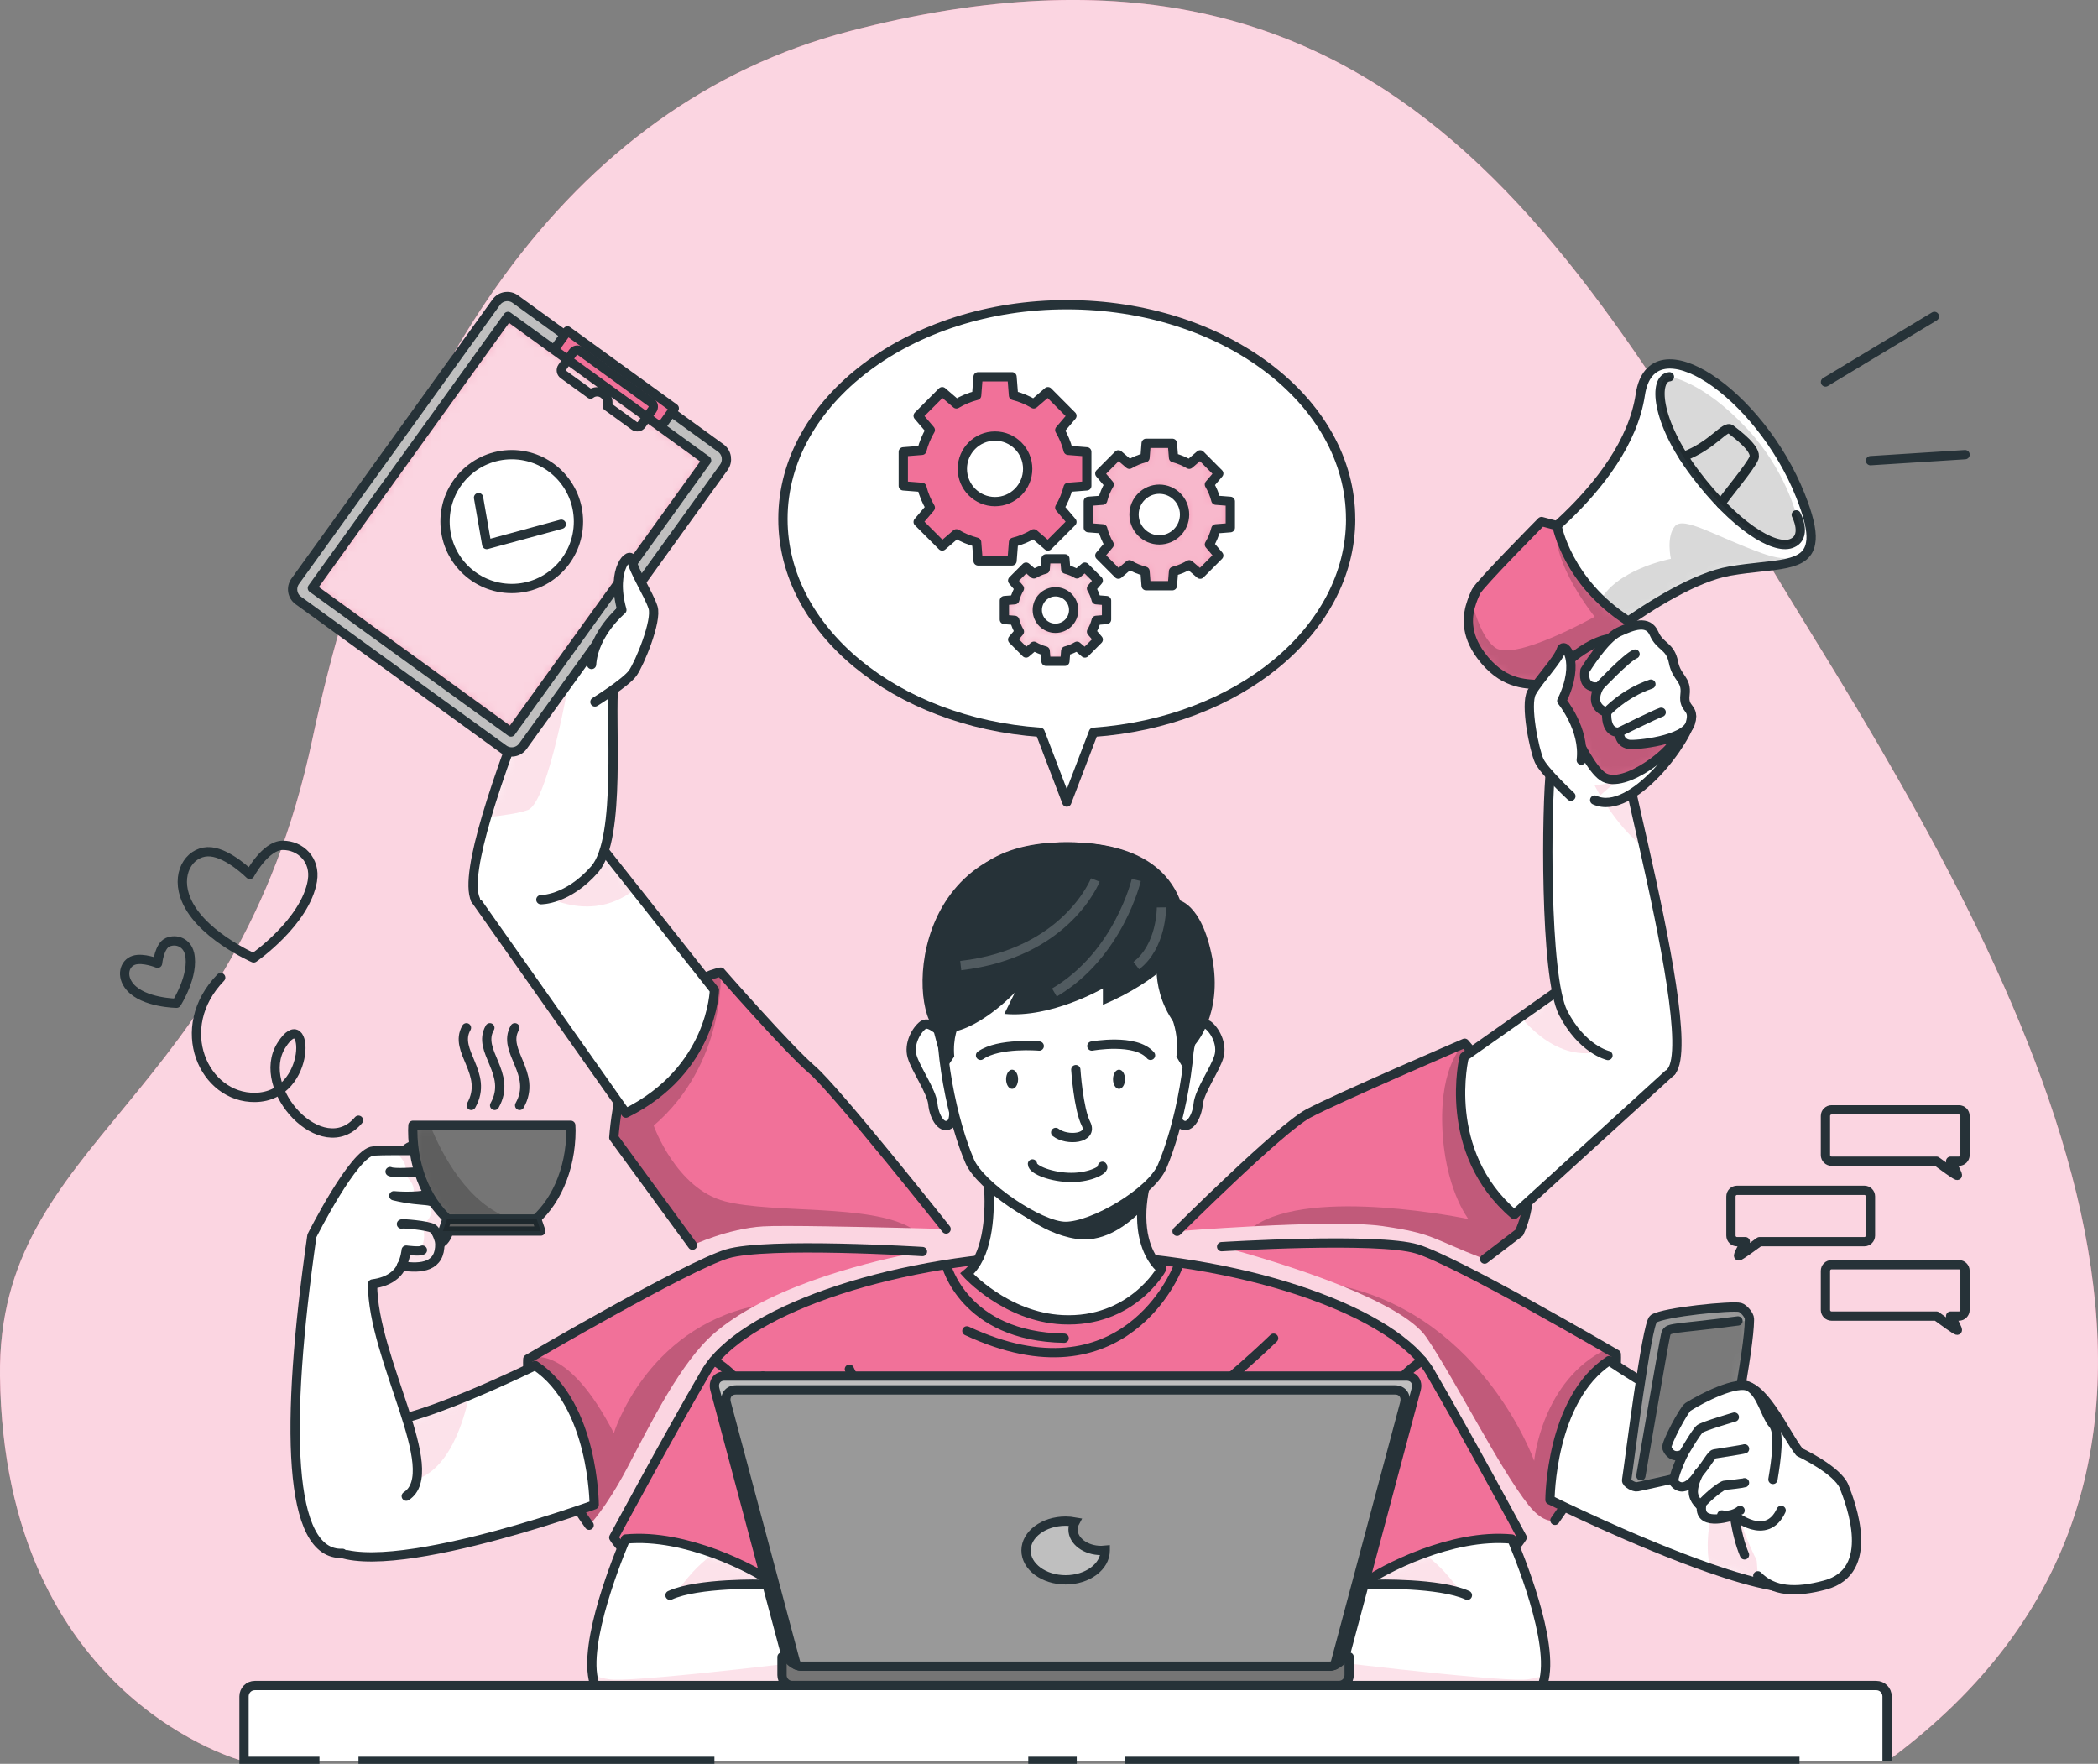 <svg width="226" height="190" viewBox="0 0 226 190" fill="none" xmlns="http://www.w3.org/2000/svg">
<rect x="0" y="0" width="226" height="190" fill="#808080" stroke="none"/>
<g clip-path="url(#clip0_136_2547)">
<path d="M91.494 3.362C151.19 -12.173 170.858 28.92 195.484 68.838C220.111 108.756 245.767 158.503 203.28 189.736H26.287C26.287 189.736 0.441 183.154 -0 148.232C-0.321 122.542 25.273 119.059 33.646 79.652C42.03 40.25 61.115 11.267 91.494 3.362Z" fill="#F17199"/>
<path opacity="0.7" d="M91.494 3.362C151.19 -12.173 170.858 28.92 195.484 68.838C220.111 108.756 245.767 158.503 203.28 189.736H26.287C26.287 189.736 0.441 183.154 -0 148.232C-0.321 122.542 25.273 119.059 33.646 79.652C42.03 40.25 61.115 11.267 91.494 3.362Z" fill="white"/>
<path d="M200.838 128.223H187.116C186.754 128.223 186.46 128.518 186.46 128.882V133.098C186.46 133.461 186.754 133.756 187.116 133.756H188.009C187.684 134.341 187.174 135.285 187.3 135.285C187.442 135.285 188.876 134.246 189.538 133.756H200.832C201.195 133.756 201.489 133.461 201.489 133.098V128.882C201.489 128.518 201.195 128.223 200.832 128.223H200.838Z" stroke="#263238" stroke-linecap="round" stroke-linejoin="round"/>
<path d="M197.302 136.238H211.018C211.381 136.238 211.675 136.533 211.675 136.897V141.113C211.675 141.476 211.381 141.771 211.018 141.771H210.125C210.451 142.356 210.96 143.3 210.834 143.3C210.692 143.3 209.258 142.262 208.596 141.771H197.302C196.94 141.771 196.64 141.476 196.64 141.113V136.897C196.64 136.533 196.934 136.238 197.302 136.238Z" stroke="#263238" stroke-linecap="round" stroke-linejoin="round"/>
<path d="M197.302 119.554H211.018C211.381 119.554 211.675 119.849 211.675 120.213V124.429C211.675 124.792 211.381 125.087 211.018 125.087H210.125C210.451 125.672 210.96 126.616 210.834 126.616C210.692 126.616 209.258 125.577 208.596 125.087H197.302C196.94 125.087 196.64 124.792 196.64 124.429V120.213C196.64 119.849 196.934 119.554 197.302 119.554Z" stroke="#263238" stroke-linecap="round" stroke-linejoin="round"/>
<path d="M33.651 94.866C34.025 92.647 32.375 91.045 30.447 91.061C28.572 91.077 26.912 94.196 26.912 94.196C26.912 94.196 24.679 91.962 22.725 91.762C20.692 91.556 18.974 93.701 19.894 96.499C21.223 100.541 27.327 103.187 27.327 103.187C27.327 103.187 32.906 99.329 33.657 94.86L33.651 94.866Z" stroke="#263238" stroke-linecap="round" stroke-linejoin="round"/>
<path d="M20.408 102.702C20.135 101.542 19.006 101.1 18.066 101.5C17.151 101.895 16.978 103.761 16.978 103.761C16.978 103.761 15.428 103.128 14.436 103.434C13.401 103.756 12.996 105.152 14.021 106.332C15.497 108.035 19.021 108.071 19.021 108.071C19.021 108.071 20.96 105.036 20.414 102.702H20.408Z" stroke="#263238" stroke-linecap="round" stroke-linejoin="round"/>
<path d="M23.776 105.31C18.502 110.743 21.963 118.311 27.495 118.216C33.762 118.11 33.258 107.903 30.311 112.604C27.363 117.304 34.744 125.261 38.616 120.672" stroke="#263238" stroke-linecap="round" stroke-linejoin="round"/>
<path d="M145.491 55.907C145.491 43.159 131.801 32.825 114.912 32.825C98.023 32.825 84.339 43.159 84.339 55.907C84.339 67.922 96.505 77.792 112.044 78.883L114.917 86.403L117.791 78.883C133.33 77.792 145.496 67.922 145.496 55.907H145.491Z" fill="white" stroke="#263238" stroke-linecap="round" stroke-linejoin="round"/>
<path d="M117.071 52.339V48.671L115.064 48.513C114.87 47.733 114.56 47.001 114.161 46.326L115.469 44.793L112.884 42.195L111.356 43.507C110.683 43.106 109.953 42.795 109.176 42.6L109.018 40.587H105.362L105.204 42.6C104.427 42.795 103.697 43.101 103.024 43.507L101.496 42.195L98.906 44.793L100.214 46.326C99.815 47.001 99.505 47.733 99.31 48.513L97.304 48.671V52.339L99.31 52.497C99.505 53.277 99.815 54.009 100.214 54.684L98.906 56.223L101.496 58.815L103.024 57.503C103.697 57.904 104.427 58.215 105.204 58.41L105.362 60.423H109.018L109.176 58.41C109.953 58.215 110.683 57.909 111.356 57.503L112.884 58.815L115.469 56.223L114.161 54.684C114.56 54.009 114.87 53.277 115.064 52.497L117.071 52.339ZM107.185 54.036C105.241 54.036 103.665 52.455 103.665 50.505C103.665 48.555 105.241 46.974 107.185 46.974C109.128 46.974 110.704 48.555 110.704 50.505C110.704 52.455 109.128 54.036 107.185 54.036Z" fill="#F17199" stroke="#263238" stroke-linecap="round" stroke-linejoin="round"/>
<path d="M132.531 56.844V54.004L130.976 53.883C130.824 53.277 130.587 52.713 130.278 52.191L131.286 51.006L129.285 48.998L128.103 50.01C127.583 49.699 127.021 49.462 126.416 49.309L126.29 47.754H123.464L123.343 49.309C122.739 49.462 122.177 49.699 121.657 50.01L120.475 48.998L118.474 51.006L119.482 52.191C119.172 52.713 118.936 53.277 118.784 53.883L117.234 54.004V56.844L118.784 56.966C118.936 57.566 119.172 58.136 119.482 58.657L118.474 59.843L120.475 61.851L121.657 60.839C122.177 61.15 122.739 61.387 123.343 61.54L123.464 63.094H126.29L126.416 61.54C127.015 61.387 127.583 61.15 128.103 60.839L129.285 61.851L131.286 59.843L130.278 58.657C130.587 58.136 130.824 57.572 130.976 56.966L132.531 56.844ZM124.883 58.157C123.38 58.157 122.161 56.934 122.161 55.427C122.161 53.92 123.38 52.697 124.883 52.697C126.385 52.697 127.604 53.92 127.604 55.427C127.604 56.934 126.385 58.157 124.883 58.157Z" fill="#F17199"/>
<mask id="mask0_136_2547" style="mask-type:luminance" maskUnits="userSpaceOnUse" x="117" y="47" width="16" height="17">
<path d="M132.531 56.844V54.004L130.976 53.883C130.824 53.277 130.587 52.713 130.278 52.191L131.286 51.006L129.285 48.998L128.103 50.01C127.583 49.699 127.021 49.462 126.416 49.309L126.29 47.754H123.464L123.343 49.309C122.739 49.462 122.177 49.699 121.657 50.01L120.475 48.998L118.474 51.006L119.482 52.191C119.172 52.713 118.936 53.277 118.784 53.883L117.234 54.004V56.844L118.784 56.966C118.936 57.566 119.172 58.136 119.482 58.657L118.474 59.843L120.475 61.851L121.657 60.839C122.177 61.15 122.739 61.387 123.343 61.54L123.464 63.094H126.29L126.416 61.54C127.015 61.387 127.583 61.15 128.103 60.839L129.285 61.851L131.286 59.843L130.278 58.657C130.587 58.136 130.824 57.572 130.976 56.966L132.531 56.844ZM124.883 58.157C123.38 58.157 122.161 56.934 122.161 55.427C122.161 53.92 123.38 52.697 124.883 52.697C126.385 52.697 127.604 53.92 127.604 55.427C127.604 56.934 126.385 58.157 124.883 58.157Z" fill="white"/>
</mask>
<g mask="url(#mask0_136_2547)">
<path opacity="0.5" d="M132.531 56.844V54.004L130.976 53.883C130.824 53.277 130.587 52.713 130.278 52.191L131.286 51.006L129.285 48.998L128.103 50.01C127.583 49.699 127.021 49.462 126.416 49.309L126.29 47.754H123.464L123.343 49.309C122.739 49.462 122.177 49.699 121.657 50.01L120.475 48.998L118.474 51.006L119.482 52.191C119.172 52.713 118.936 53.277 118.784 53.883L117.234 54.004V56.844L118.784 56.966C118.936 57.566 119.172 58.136 119.482 58.657L118.474 59.843L120.475 61.851L121.657 60.839C122.177 61.15 122.739 61.387 123.343 61.54L123.464 63.094H126.29L126.416 61.54C127.015 61.387 127.583 61.15 128.103 60.839L129.285 61.851L131.286 59.843L130.278 58.657C130.587 58.136 130.824 57.572 130.976 56.966L132.531 56.844ZM124.883 58.157C123.38 58.157 122.161 56.934 122.161 55.427C122.161 53.92 123.38 52.697 124.883 52.697C126.385 52.697 127.604 53.92 127.604 55.427C127.604 56.934 126.385 58.157 124.883 58.157Z" fill="white"/>
</g>
<path d="M132.531 56.844V54.004L130.976 53.883C130.824 53.277 130.587 52.713 130.278 52.191L131.286 51.006L129.285 48.998L128.103 50.01C127.583 49.699 127.021 49.462 126.416 49.309L126.29 47.754H123.464L123.343 49.309C122.739 49.462 122.177 49.699 121.657 50.01L120.475 48.998L118.474 51.006L119.482 52.191C119.172 52.713 118.936 53.277 118.784 53.883L117.234 54.004V56.844L118.784 56.966C118.936 57.566 119.172 58.136 119.482 58.657L118.474 59.843L120.475 61.851L121.657 60.839C122.177 61.15 122.739 61.387 123.343 61.54L123.464 63.094H126.29L126.416 61.54C127.015 61.387 127.583 61.15 128.103 60.839L129.285 61.851L131.286 59.843L130.278 58.657C130.587 58.136 130.824 57.572 130.976 56.966L132.531 56.844ZM124.883 58.157C123.38 58.157 122.161 56.934 122.161 55.427C122.161 53.92 123.38 52.697 124.883 52.697C126.385 52.697 127.604 53.92 127.604 55.427C127.604 56.934 126.385 58.157 124.883 58.157Z" stroke="#263238" stroke-linecap="round" stroke-linejoin="round"/>
<path d="M119.199 66.736V64.696L118.085 64.607C117.975 64.175 117.807 63.764 117.581 63.389L118.306 62.536L116.866 61.092L116.015 61.819C115.642 61.598 115.238 61.424 114.802 61.313L114.712 60.196H112.68L112.59 61.313C112.159 61.424 111.75 61.593 111.377 61.819L110.526 61.092L109.086 62.536L109.811 63.389C109.591 63.764 109.417 64.169 109.307 64.607L108.193 64.696V66.736L109.307 66.825C109.417 67.257 109.585 67.668 109.811 68.043L109.086 68.896L110.526 70.34L111.377 69.613C111.75 69.834 112.159 70.008 112.59 70.119L112.68 71.236H114.712L114.802 70.119C115.233 70.008 115.642 69.84 116.015 69.613L116.866 70.34L118.306 68.896L117.581 68.043C117.807 67.668 117.975 67.263 118.085 66.825L119.199 66.736ZM113.699 67.679C112.616 67.679 111.739 66.799 111.739 65.713C111.739 64.628 112.616 63.748 113.699 63.748C114.781 63.748 115.658 64.628 115.658 65.713C115.658 66.799 114.781 67.679 113.699 67.679Z" fill="#F17199"/>
<mask id="mask1_136_2547" style="mask-type:luminance" maskUnits="userSpaceOnUse" x="108" y="60" width="12" height="12">
<path d="M119.199 66.736V64.696L118.085 64.607C117.975 64.175 117.807 63.764 117.581 63.389L118.306 62.536L116.866 61.092L116.015 61.819C115.642 61.598 115.238 61.424 114.802 61.313L114.712 60.196H112.68L112.59 61.313C112.159 61.424 111.75 61.593 111.377 61.819L110.526 61.092L109.086 62.536L109.811 63.389C109.591 63.764 109.417 64.169 109.307 64.607L108.193 64.696V66.736L109.307 66.825C109.417 67.257 109.585 67.668 109.811 68.043L109.086 68.896L110.526 70.34L111.377 69.613C111.75 69.834 112.159 70.008 112.59 70.119L112.68 71.236H114.712L114.802 70.119C115.233 70.008 115.642 69.84 116.015 69.613L116.866 70.34L118.306 68.896L117.581 68.043C117.807 67.668 117.975 67.263 118.085 66.825L119.199 66.736ZM113.699 67.679C112.616 67.679 111.739 66.799 111.739 65.713C111.739 64.628 112.616 63.748 113.699 63.748C114.781 63.748 115.658 64.628 115.658 65.713C115.658 66.799 114.781 67.679 113.699 67.679Z" fill="white"/>
</mask>
<g mask="url(#mask1_136_2547)">
<path opacity="0.7" d="M119.199 66.736V64.696L118.085 64.607C117.975 64.175 117.807 63.764 117.581 63.389L118.306 62.536L116.866 61.092L116.015 61.819C115.642 61.598 115.238 61.424 114.802 61.313L114.712 60.196H112.68L112.59 61.313C112.159 61.424 111.75 61.593 111.377 61.819L110.526 61.092L109.086 62.536L109.811 63.389C109.591 63.764 109.417 64.169 109.307 64.607L108.193 64.696V66.736L109.307 66.825C109.417 67.257 109.585 67.668 109.811 68.043L109.086 68.896L110.526 70.34L111.377 69.613C111.75 69.834 112.159 70.008 112.59 70.119L112.68 71.236H114.712L114.802 70.119C115.233 70.008 115.642 69.84 116.015 69.613L116.866 70.34L118.306 68.896L117.581 68.043C117.807 67.668 117.975 67.263 118.085 66.825L119.199 66.736ZM113.699 67.679C112.616 67.679 111.739 66.799 111.739 65.713C111.739 64.628 112.616 63.748 113.699 63.748C114.781 63.748 115.658 64.628 115.658 65.713C115.658 66.799 114.781 67.679 113.699 67.679Z" fill="white"/>
</g>
<path d="M119.199 66.736V64.696L118.085 64.607C117.975 64.175 117.807 63.764 117.581 63.389L118.306 62.536L116.866 61.092L116.015 61.819C115.642 61.598 115.238 61.424 114.802 61.313L114.712 60.196H112.68L112.59 61.313C112.159 61.424 111.75 61.593 111.377 61.819L110.526 61.092L109.086 62.536L109.811 63.389C109.591 63.764 109.417 64.169 109.307 64.607L108.193 64.696V66.736L109.307 66.825C109.417 67.257 109.585 67.668 109.811 68.043L109.086 68.896L110.526 70.34L111.377 69.613C111.75 69.834 112.159 70.008 112.59 70.119L112.68 71.236H114.712L114.802 70.119C115.233 70.008 115.642 69.84 116.015 69.613L116.866 70.34L118.306 68.896L117.581 68.043C117.807 67.668 117.975 67.263 118.085 66.825L119.199 66.736ZM113.699 67.679C112.616 67.679 111.739 66.799 111.739 65.713C111.739 64.628 112.616 63.748 113.699 63.748C114.781 63.748 115.658 64.628 115.658 65.713C115.658 66.799 114.781 67.679 113.699 67.679Z" stroke="#263238" stroke-linecap="round" stroke-linejoin="round"/>
<path d="M163.656 132.781L159.926 135.632C154.116 133.387 154.489 132.881 148.931 132.075C146.053 131.659 140.09 131.833 135.079 132.096C130.551 132.328 126.795 132.634 126.795 132.634C126.795 132.634 137.874 121.588 140.92 119.949C143.92 118.342 157.347 112.561 157.767 112.382C157.772 112.382 157.778 112.382 157.778 112.382C157.778 112.382 167.858 123.649 163.656 132.786V132.781Z" fill="#F17199"/>
<path opacity="0.2" d="M163.656 132.781L159.926 135.632C154.116 133.387 154.489 132.881 148.931 132.075C146.053 131.659 140.09 131.833 135.079 132.096C141.314 127.77 158.177 131.316 158.177 131.316C158.177 131.316 155.566 127.98 155.361 121.219C155.162 114.711 157.583 112.54 157.767 112.382C157.772 112.382 157.778 112.382 157.778 112.382C157.778 112.382 167.858 123.649 163.656 132.786V132.781Z" fill="black"/>
<path d="M126.795 132.639C126.795 132.639 137.874 121.594 140.92 119.955C143.967 118.321 157.778 112.377 157.778 112.377C157.778 112.377 167.853 123.644 163.656 132.781L159.926 135.632" stroke="#263238" stroke-linecap="round" stroke-linejoin="round"/>
<path d="M180.04 115.418L163.115 130.831C155.172 124.049 157.73 113.837 157.73 113.837L163.813 109.552L171.157 104.377C171.157 104.377 175.139 106.211 177.887 108.888C179.804 110.764 181.117 113.051 180.04 115.418Z" fill="white"/>
<mask id="mask2_136_2547" style="mask-type:luminance" maskUnits="userSpaceOnUse" x="157" y="104" width="24" height="27">
<path d="M180.04 115.418L163.115 130.831C155.172 124.049 157.73 113.837 157.73 113.837L163.813 109.552L171.157 104.377C171.157 104.377 175.139 106.211 177.887 108.888C179.804 110.764 181.117 113.051 180.04 115.418Z" fill="white"/>
</mask>
<g mask="url(#mask2_136_2547)">
<path opacity="0.2" d="M177.887 108.888C177.645 109.668 177.093 110.459 176.137 111.249C170.664 115.797 166.188 112.356 163.813 109.552L171.157 104.377C171.157 104.377 175.139 106.211 177.887 108.888Z" fill="#F17199"/>
</g>
<path d="M180.04 115.418L163.115 130.831C155.172 124.049 157.73 113.837 157.73 113.837L163.813 109.552L171.157 104.377C171.157 104.377 175.139 106.211 177.887 108.888C179.804 110.764 181.117 113.051 180.04 115.418Z" stroke="#263238" stroke-linecap="round" stroke-linejoin="round"/>
<path d="M173.211 113.699C173.211 113.699 170.427 113.067 168.389 109.115C166.351 105.157 166.587 86.55 167.044 82.861C167.501 79.172 174.546 77.143 174.877 80.853C174.929 81.417 175.144 82.524 175.465 84.015C175.885 85.928 176.474 88.473 177.104 91.287C179.226 100.715 181.837 113.199 180.04 115.417" fill="white"/>
<mask id="mask3_136_2547" style="mask-type:luminance" maskUnits="userSpaceOnUse" x="166" y="78" width="15" height="38">
<path d="M173.211 113.699C173.211 113.699 170.427 113.067 168.389 109.115C166.351 105.157 166.587 86.55 167.044 82.861C167.501 79.172 174.546 77.143 174.877 80.853C174.929 81.417 175.144 82.524 175.465 84.015C175.885 85.928 176.474 88.473 177.104 91.287C179.226 100.715 181.837 113.199 180.04 115.417" fill="white"/>
</mask>
<g mask="url(#mask3_136_2547)">
<path opacity="0.2" d="M177.104 91.287C173.989 88.974 171.782 84.621 171.782 84.621L175.465 84.015C175.885 85.928 176.474 88.473 177.104 91.287Z" fill="#F17199"/>
</g>
<path d="M173.211 113.699C173.211 113.699 170.427 113.067 168.389 109.115C166.351 105.157 166.587 86.55 167.044 82.861C167.501 79.172 174.546 77.143 174.877 80.853C174.929 81.417 175.144 82.524 175.465 84.015C175.885 85.928 176.474 88.473 177.104 91.287C179.226 100.715 181.837 113.199 180.04 115.417" stroke="#263238" stroke-linecap="round" stroke-linejoin="round"/>
<path d="M195.091 58.157C195.091 58.157 195.091 58.199 195.075 58.257C194.802 61.245 191.156 60.681 186.349 61.514C182.688 62.146 177.902 65.118 174.388 67.626C171.62 69.597 169.644 71.278 169.644 71.278C169.644 71.278 165.61 68.585 161.964 61.097C161.964 61.097 175.16 52.787 176.699 42.506C177.913 34.443 189.559 42.342 193.94 53.367C194.812 55.553 195.164 57.082 195.091 58.157Z" fill="white"/>
<mask id="mask4_136_2547" style="mask-type:luminance" maskUnits="userSpaceOnUse" x="161" y="39" width="35" height="33">
<path d="M195.091 58.157C195.091 58.157 195.091 58.199 195.075 58.257C194.802 61.245 191.156 60.681 186.349 61.514C182.688 62.146 177.902 65.118 174.388 67.626C171.62 69.597 169.644 71.278 169.644 71.278C169.644 71.278 165.61 68.585 161.964 61.097C161.964 61.097 175.16 52.787 176.699 42.506C177.913 34.443 189.559 42.342 193.94 53.367C194.812 55.553 195.164 57.082 195.091 58.157Z" fill="white"/>
</mask>
<g mask="url(#mask4_136_2547)">
<path opacity="0.15" d="M195.075 58.257C194.802 61.245 191.156 60.681 186.349 61.514C182.688 62.146 177.902 65.118 174.388 67.626C172.786 66.678 171.903 65.761 172.26 64.965C173.884 61.355 179.988 60.196 179.988 60.196C179.988 60.196 179.468 57.83 180.419 56.687C181.369 55.538 184.868 57.83 189.858 59.611C194.339 61.213 194.991 58.779 195.075 58.257Z" fill="black"/>
</g>
<path d="M195.091 58.157C195.091 58.157 195.091 58.199 195.075 58.257C194.802 61.245 191.156 60.681 186.349 61.514C182.688 62.146 177.902 65.118 174.388 67.626C171.62 69.597 169.644 71.278 169.644 71.278C169.644 71.278 165.61 68.585 161.964 61.097C161.964 61.097 175.16 52.787 176.699 42.506C177.913 34.443 189.559 42.342 193.94 53.367C194.812 55.553 195.164 57.082 195.091 58.157Z" stroke="#263238" stroke-linecap="round" stroke-linejoin="round"/>
<path d="M181.343 49.182C184.574 47.955 185.819 45.757 186.439 46.252C187.064 46.748 189.302 48.387 188.939 49.34C188.577 50.294 185.672 53.678 185.383 54.278" stroke="#263238" stroke-linecap="round" stroke-linejoin="round"/>
<path d="M179.835 40.587C178.097 40.751 178.328 45.341 182.588 50.985C186.848 56.629 191.056 59.205 192.921 58.562C194.786 57.914 193.494 55.459 193.494 55.459" stroke="#263238" stroke-linecap="round" stroke-linejoin="round"/>
<path d="M175.701 67.663C175.701 67.663 167.596 73.802 165.878 73.744C164.155 73.692 161.801 73.644 159.537 70.614C157.788 68.269 158.046 66.246 158.55 64.817C158.692 64.396 158.86 64.032 159.002 63.721C159.354 62.952 166.057 56.18 166.057 56.18L167.722 56.623C167.722 56.623 168.804 62.699 175.402 66.915L175.701 67.663Z" fill="#F17199"/>
<mask id="mask5_136_2547" style="mask-type:luminance" maskUnits="userSpaceOnUse" x="158" y="56" width="18" height="18">
<path d="M175.701 67.663C175.701 67.663 167.596 73.802 165.878 73.744C164.155 73.692 161.801 73.644 159.537 70.614C157.788 68.269 158.046 66.246 158.55 64.817C158.692 64.396 158.86 64.032 159.002 63.721C159.354 62.952 166.057 56.18 166.057 56.18L167.722 56.623C167.722 56.623 168.804 62.699 175.402 66.915L175.701 67.663Z" fill="white"/>
</mask>
<g mask="url(#mask5_136_2547)">
<path opacity="0.2" d="M175.701 67.663C175.701 67.663 167.596 73.802 165.878 73.744C164.155 73.692 161.801 73.644 159.537 70.614C157.788 68.269 158.046 66.246 158.55 64.817C158.97 66.467 159.779 68.833 161.077 69.771C163.152 71.278 171.782 66.435 171.782 66.435C171.782 66.435 166.992 60.517 167.722 56.623C167.722 56.623 168.804 62.699 175.402 66.915L175.701 67.663Z" fill="black"/>
</g>
<path d="M175.701 67.663C175.701 67.663 167.596 73.802 165.878 73.744C164.155 73.692 161.801 73.644 159.537 70.614C157.788 68.269 158.046 66.246 158.55 64.817C158.692 64.396 158.86 64.032 159.002 63.721C159.354 62.952 166.057 56.18 166.057 56.18L167.722 56.623C167.722 56.623 168.804 62.699 175.402 66.915L175.701 67.663Z" stroke="#263238" stroke-linecap="round" stroke-linejoin="round"/>
<path opacity="0.15" d="M179.835 40.587C178.097 40.751 178.328 45.341 182.588 50.985C186.848 56.629 191.056 59.205 192.921 58.562C194.786 57.914 193.494 55.459 193.494 55.459C193.494 55.459 192.343 50.621 188.193 46.179C183.334 40.972 179.835 40.587 179.835 40.587Z" fill="black"/>
<path d="M182.215 77.17C182.026 79.51 175.801 88.031 171.782 86.186L182.215 77.17Z" fill="white"/>
<path d="M182.215 77.17C182.026 79.51 175.801 88.031 171.782 86.186" stroke="#263238" stroke-linecap="round" stroke-linejoin="round"/>
<path d="M167.118 73.054C167.118 73.054 170.317 81.997 172.633 83.636C174.945 85.28 180.923 80.29 180.382 79.441C179.846 78.598 174.068 73.212 173.154 68.838C173.154 68.838 170.432 69.218 167.118 73.054Z" fill="#F17199"/>
<mask id="mask6_136_2547" style="mask-type:luminance" maskUnits="userSpaceOnUse" x="167" y="68" width="14" height="16">
<path d="M167.118 73.054C167.118 73.054 170.317 81.997 172.633 83.636C174.945 85.28 180.923 80.29 180.382 79.441C179.846 78.598 174.068 73.212 173.154 68.838C173.154 68.838 170.432 69.218 167.118 73.054Z" fill="white"/>
</mask>
<g mask="url(#mask6_136_2547)">
<path opacity="0.2" d="M167.118 73.054C167.118 73.054 170.317 81.997 172.633 83.636C174.945 85.28 180.923 80.29 180.382 79.441C179.846 78.598 174.068 73.212 173.154 68.838C173.154 68.838 170.432 69.218 167.118 73.054Z" fill="black"/>
</g>
<path d="M167.118 73.054C167.118 73.054 170.317 81.997 172.633 83.636C174.945 85.28 180.923 80.29 180.382 79.441C179.846 78.598 174.068 73.212 173.154 68.838C173.154 68.838 170.432 69.218 167.118 73.054Z" stroke="#263238" stroke-linecap="round" stroke-linejoin="round"/>
<path d="M182.084 77.918C182.63 76.074 181.296 76.575 181.511 74.841C181.727 73.107 180.613 73.112 180.266 71.326C179.914 69.539 178.816 69.713 178.175 68.238C177.535 66.762 175.927 67.352 174.372 68.074C172.817 68.791 170.732 72.222 170.732 72.222C170.422 74.424 172.26 73.966 172.26 73.966C171.042 76.232 173.075 76.727 173.075 76.727C172.964 79.162 174.435 78.862 174.435 78.862C174.435 78.862 174.362 79.995 175.46 80.184C176.164 80.305 181.543 79.773 182.084 77.929V77.918Z" fill="white" stroke="#263238" stroke-linecap="round" stroke-linejoin="round"/>
<path d="M172.255 73.961C172.255 73.961 175.223 70.815 176.132 70.456" stroke="#263238" stroke-linecap="round" stroke-linejoin="round"/>
<path d="M173.069 76.722C173.069 76.722 174.861 74.709 177.839 73.697" stroke="#263238" stroke-linecap="round" stroke-linejoin="round"/>
<path d="M174.43 78.856C174.43 78.856 178.37 76.906 178.948 76.727" stroke="#263238" stroke-linecap="round" stroke-linejoin="round"/>
<path d="M169.219 85.77C169.219 85.77 166.33 83.088 165.804 81.95C165.279 80.811 164.265 75.91 164.99 74.593C165.715 73.275 167.837 71.083 168.168 70.029C168.499 68.975 170.333 71.284 168.237 75.499C168.237 75.499 170.748 78.55 170.338 81.886" fill="white"/>
<path d="M169.219 85.77C169.219 85.77 166.33 83.088 165.804 81.95C165.279 80.811 164.265 75.91 164.99 74.593C165.715 73.275 167.837 71.083 168.168 70.029C168.499 68.975 170.333 71.284 168.237 75.499C168.237 75.499 170.748 78.55 170.338 81.886" stroke="#263238" stroke-linecap="round" stroke-linejoin="round"/>
<path opacity="0.15" d="M195.091 58.157C195.091 58.157 195.091 58.199 195.075 58.257C195.075 58.22 195.085 58.194 195.091 58.157Z" fill="black"/>
<path d="M167.501 163.773C167.501 163.773 166.346 164.242 164.68 162.155C161.513 158.182 156.774 148.638 153.659 144.064C152.325 142.104 148.637 140.175 144.65 138.557C138.483 136.059 131.601 134.294 131.601 134.294C131.601 134.294 148.38 133.256 152.64 134.542C156.328 135.648 169.387 143.142 173.112 145.297C173.747 145.666 174.11 145.877 174.11 145.877C174.11 145.877 174.672 153.813 167.501 163.773Z" fill="#F17199"/>
<path opacity="0.2" d="M167.501 163.773C167.501 163.773 166.346 164.242 164.68 162.155C161.513 158.182 156.774 148.638 153.659 144.064C152.325 142.104 148.637 140.175 144.65 138.557C159.868 142.046 165.263 157.37 165.263 157.37C165.263 157.37 166.072 148.67 173.112 145.297C173.747 145.666 174.11 145.877 174.11 145.877C174.11 145.877 174.672 153.813 167.501 163.773Z" fill="black"/>
<path d="M131.596 134.294C131.596 134.294 148.375 133.256 152.635 134.542C156.948 135.843 174.11 145.877 174.11 145.877C174.11 145.877 174.666 153.813 167.501 163.773" stroke="#263238" stroke-linecap="round" stroke-linejoin="round"/>
<path d="M195.485 170.613C194.618 171.203 192.958 171.198 190.851 170.808C188.918 170.449 186.612 169.77 184.206 168.932C176.143 166.128 166.965 161.575 166.965 161.575C166.965 161.575 166.992 150.762 173.327 146.572C173.327 146.572 181.543 152.216 186.833 153.613C191.266 154.788 195.485 170.613 195.485 170.613Z" fill="white"/>
<mask id="mask7_136_2547" style="mask-type:luminance" maskUnits="userSpaceOnUse" x="166" y="146" width="30" height="26">
<path d="M195.485 170.613C194.618 171.203 192.958 171.198 190.851 170.808C188.918 170.449 186.612 169.77 184.206 168.932C176.143 166.128 166.965 161.575 166.965 161.575C166.965 161.575 166.992 150.762 173.327 146.572C173.327 146.572 181.543 152.216 186.833 153.613C191.266 154.788 195.485 170.613 195.485 170.613Z" fill="white"/>
</mask>
<g mask="url(#mask7_136_2547)">
<path opacity="0.2" d="M190.851 170.808C188.918 170.449 186.612 169.77 184.206 168.932C183.024 163.456 186.46 157.37 186.46 157.37C186.591 163.203 188.845 167.825 190.851 170.808Z" fill="#F17199"/>
</g>
<path d="M195.485 170.613C194.618 171.203 192.958 171.198 190.851 170.808C188.918 170.449 186.612 169.77 184.206 168.932C176.143 166.128 166.965 161.575 166.965 161.575C166.965 161.575 166.992 150.762 173.327 146.572C173.327 146.572 181.543 152.216 186.833 153.613C191.266 154.788 195.485 170.613 195.485 170.613Z" stroke="#263238" stroke-linecap="round" stroke-linejoin="round"/>
<path d="M187.92 167.493C187.442 166.365 187.085 164.958 186.827 163.23L187.92 167.493Z" fill="white"/>
<path d="M187.92 167.493C187.442 166.365 187.085 164.958 186.827 163.23" stroke="#263238" stroke-linecap="round" stroke-linejoin="round"/>
<path d="M187.925 149.228C190.258 149.597 192.401 154.635 193.846 156.427C193.846 156.427 197.959 158.35 198.663 160.163C199.361 161.976 202.172 169.243 196.604 170.739C193.404 171.598 191.014 171.445 189.354 169.749" fill="white"/>
<path d="M187.925 149.228C190.258 149.597 192.401 154.635 193.846 156.427C193.846 156.427 197.959 158.35 198.663 160.163C199.361 161.976 202.172 169.243 196.604 170.739C193.404 171.598 191.014 171.445 189.354 169.749" stroke="#263238" stroke-linecap="round" stroke-linejoin="round"/>
<path d="M188.451 142.067V142.235C188.424 143.785 187.988 146.857 187.006 152.301C186.087 157.391 185.913 157.786 185.299 158.045C184.548 158.356 179.163 159.557 176.867 160.052C176.678 160.089 176.51 160.126 176.368 160.158C176.037 160.232 175.165 159.773 175.223 159.441C175.496 157.76 177.367 142.562 178.118 142.067C179.258 141.318 186.628 140.612 187.447 140.839C187.831 140.944 188.451 141.672 188.451 142.067Z" fill="#999999"/>
<mask id="mask8_136_2547" style="mask-type:luminance" maskUnits="userSpaceOnUse" x="175" y="140" width="14" height="21">
<path d="M188.451 142.067V142.235C188.424 143.785 187.988 146.857 187.006 152.301C186.087 157.391 185.913 157.786 185.299 158.045C184.548 158.356 179.163 159.557 176.867 160.052C176.678 160.089 176.51 160.126 176.368 160.158C176.037 160.232 175.165 159.773 175.223 159.441C175.496 157.76 177.367 142.562 178.118 142.067C179.258 141.318 186.628 140.612 187.447 140.839C187.831 140.944 188.451 141.672 188.451 142.067Z" fill="white"/>
</mask>
<g mask="url(#mask8_136_2547)">
<path opacity="0.2" d="M188.451 142.235C188.424 143.785 187.988 146.857 187.006 152.301C186.087 157.391 185.913 157.786 185.299 158.045C184.548 158.355 179.163 159.557 176.867 160.052C177.146 157.855 177.986 151.716 179.72 143.305L188.451 142.235Z" fill="black"/>
</g>
<path d="M188.451 142.067V142.235C188.424 143.785 187.988 146.857 187.006 152.301C186.087 157.391 185.913 157.786 185.299 158.045C184.548 158.356 179.163 159.557 176.867 160.052C176.678 160.089 176.51 160.126 176.368 160.158C176.037 160.232 175.165 159.773 175.223 159.441C175.496 157.76 177.367 142.562 178.118 142.067C179.258 141.318 186.628 140.612 187.447 140.839C187.831 140.944 188.451 141.672 188.451 142.067Z" stroke="#263238" stroke-linecap="round" stroke-linejoin="round"/>
<path d="M176.757 158.977C176.757 158.977 179.21 144.66 179.426 143.785C179.641 142.91 179.862 143.258 187.216 142.293" stroke="#263238" stroke-linecap="round" stroke-linejoin="round"/>
<path d="M186.827 163.23C186.827 163.23 183.019 164.595 183.282 162.266C183.282 162.266 182.404 161.649 182.404 160.685C182.404 159.72 183.019 158.666 183.019 158.666C183.019 158.666 181.574 161.169 180.35 159.72C180.03 159.341 181.333 156.622 181.333 156.622C181.333 156.622 180.13 157.349 179.562 155.989C179.389 155.573 181.396 151.832 181.832 151.552C183.303 150.625 187.132 148.643 188.445 149.397C189.759 150.15 190.195 152.522 190.983 153.397C191.771 154.271 191.335 157.259 190.983 159.367" fill="white"/>
<path d="M186.827 163.23C186.827 163.23 183.019 164.595 183.282 162.266C183.282 162.266 182.404 161.649 182.404 160.685C182.404 159.72 183.019 158.666 183.019 158.666C183.019 158.666 181.574 161.169 180.35 159.72C180.03 159.341 181.333 156.622 181.333 156.622C181.333 156.622 180.13 157.349 179.562 155.989C179.389 155.573 181.396 151.832 181.832 151.552C183.303 150.625 187.132 148.643 188.445 149.397C189.759 150.15 190.195 152.522 190.983 153.397C191.771 154.271 191.335 157.259 190.983 159.367" stroke="#263238" stroke-linecap="round" stroke-linejoin="round"/>
<path d="M181.333 156.622C181.333 156.622 182.714 154.235 183.108 153.924C183.502 153.613 186.827 152.648 186.827 152.648" fill="white"/>
<path d="M181.333 156.622C181.333 156.622 182.714 154.235 183.108 153.924C183.502 153.613 186.827 152.648 186.827 152.648" stroke="#263238" stroke-linecap="round" stroke-linejoin="round"/>
<path d="M183.019 158.666C183.849 157.744 184.332 156.68 184.684 156.617C185.036 156.553 187.705 156.158 187.925 156.074" fill="white"/>
<path d="M183.019 158.666C183.849 157.744 184.332 156.68 184.684 156.617C185.036 156.553 187.705 156.158 187.925 156.074" stroke="#263238" stroke-linecap="round" stroke-linejoin="round"/>
<path d="M183.14 162.155C184.07 161.085 185.514 159.984 185.819 159.984C186.123 159.984 187.831 159.762 187.92 159.72" fill="white"/>
<path d="M183.14 162.155C184.07 161.085 185.514 159.984 185.819 159.984C186.123 159.984 187.831 159.762 187.92 159.72" stroke="#263238" stroke-linecap="round" stroke-linejoin="round"/>
<path d="M187.447 162.708C187.447 162.708 186.654 163.409 185.472 163.193L187.447 162.708Z" fill="white"/>
<path d="M187.447 162.708C187.447 162.708 186.654 163.409 185.472 163.193" stroke="#263238" stroke-linecap="round" stroke-linejoin="round"/>
<path d="M186.827 163.23C186.827 163.23 190.295 166.133 191.87 162.703L186.827 163.23Z" fill="white"/>
<path d="M186.827 163.23C186.827 163.23 190.295 166.133 191.87 162.703" stroke="#263238" stroke-linecap="round" stroke-linejoin="round"/>
<path d="M101.916 132.391C101.916 132.391 100.382 132.349 98.16 132.291C93.043 132.165 84.265 131.975 82.185 132.107C78.34 132.355 74.6 134.136 74.6 134.136L66.126 122.542C67.419 106.475 77.631 104.715 77.631 104.715C77.631 104.715 84.843 112.972 87.47 115.223C90.096 117.473 101.916 132.391 101.916 132.391Z" fill="#F17199"/>
<path opacity="0.2" d="M98.16 132.291C93.043 132.165 84.265 131.975 82.185 132.107C78.34 132.355 74.6 134.136 74.6 134.136L66.126 122.542C67.419 106.475 77.631 104.715 77.631 104.715C77.631 104.715 78.23 114.527 70.418 121.257C70.418 121.257 72.835 128.065 78.109 129.414C83.388 130.763 93.679 129.656 98.16 132.291Z" fill="black"/>
<path d="M101.916 132.391C101.916 132.391 90.096 117.473 87.47 115.223C84.843 112.972 77.631 104.715 77.631 104.715C77.631 104.715 67.419 106.475 66.121 122.542L74.594 134.136" stroke="#263238" stroke-linecap="round" stroke-linejoin="round"/>
<path d="M76.958 106.649C76.958 106.649 76.774 115.27 67.419 119.907L51.223 96.916C50.083 90.697 62.517 88.379 62.517 88.379V88.389L68.385 95.804L76.958 106.649Z" fill="white"/>
<mask id="mask9_136_2547" style="mask-type:luminance" maskUnits="userSpaceOnUse" x="51" y="88" width="26" height="32">
<path d="M76.958 106.649C76.958 106.649 76.774 115.27 67.419 119.907L51.223 96.916C50.083 90.697 62.517 88.379 62.517 88.379V88.389L68.385 95.804L76.958 106.649Z" fill="white"/>
</mask>
<g mask="url(#mask9_136_2547)">
<path opacity="0.2" d="M68.385 95.804C62.917 100.141 56.849 95.461 56.849 95.461L62.523 88.389L68.385 95.804Z" fill="#F17199"/>
</g>
<path d="M76.958 106.649C76.958 106.649 76.774 115.27 67.419 119.907L51.223 96.916C50.083 90.697 62.517 88.379 62.517 88.379V88.389L68.385 95.804L76.958 106.649Z" stroke="#263238" stroke-linecap="round" stroke-linejoin="round"/>
<path d="M51.223 96.915C50.561 95.493 51.223 92.041 52.4 88.041C53.75 83.451 55.772 78.129 57.259 74.324C58.078 72.211 58.735 70.567 59.014 69.761C60.243 66.246 66.578 69.934 66.126 73.623C65.669 77.312 66.993 90.313 64.057 93.648C61.115 96.989 58.262 96.915 58.262 96.915" fill="white"/>
<mask id="mask10_136_2547" style="mask-type:luminance" maskUnits="userSpaceOnUse" x="50" y="68" width="17" height="29">
<path d="M51.223 96.915C50.561 95.493 51.223 92.041 52.4 88.041C53.75 83.451 55.772 78.129 57.259 74.324C58.078 72.211 58.735 70.567 59.014 69.761C60.243 66.246 66.578 69.934 66.126 73.623C65.669 77.312 66.993 90.313 64.057 93.648C61.115 96.989 58.262 96.915 58.262 96.915" fill="white"/>
</mask>
<g mask="url(#mask10_136_2547)">
<path opacity="0.2" d="M61.504 72.206C61.504 72.206 59.129 86.429 56.849 87.261C55.893 87.609 54.128 87.862 52.4 88.041C53.75 83.451 55.772 78.129 57.259 74.324L61.504 72.206Z" fill="#F17199"/>
</g>
<path d="M51.223 96.915C50.561 95.493 51.223 92.041 52.4 88.041C53.75 83.451 55.772 78.129 57.259 74.324C58.078 72.211 58.735 70.567 59.014 69.761C60.243 66.246 66.578 69.934 66.126 73.623C65.669 77.312 66.993 90.313 64.057 93.648C61.115 96.989 58.262 96.915 58.262 96.915" stroke="#263238" stroke-linecap="round" stroke-linejoin="round"/>
<path d="M56.324 80.39C55.846 81.048 54.927 81.201 54.265 80.722L32.133 64.681C31.471 64.201 31.324 63.279 31.802 62.615L53.456 32.556C53.934 31.892 54.853 31.745 55.515 32.224L77.646 48.266C78.303 48.745 78.455 49.667 77.977 50.331L56.324 80.39Z" fill="#BFBFBF" stroke="#263238" stroke-miterlimit="10"/>
<path d="M61.13 35.648L59.207 38.318L70.712 46.657L72.635 43.987L61.13 35.648Z" fill="#F17199" stroke="#263238" stroke-linecap="round" stroke-linejoin="round"/>
<path d="M54.721 34.087L33.647 63.346L55.043 78.855L76.117 49.596L54.721 34.087Z" fill="#F17199"/>
<mask id="mask11_136_2547" style="mask-type:luminance" maskUnits="userSpaceOnUse" x="33" y="34" width="44" height="45">
<path d="M54.721 34.087L33.647 63.346L55.043 78.855L76.117 49.596L54.721 34.087Z" fill="white"/>
</mask>
<g mask="url(#mask11_136_2547)">
<path opacity="0.7" d="M54.721 34.087L33.647 63.346L55.043 78.855L76.117 49.596L54.721 34.087Z" fill="white"/>
</g>
<path d="M54.721 34.087L33.647 63.346L55.043 78.855L76.117 49.596L54.721 34.087Z" stroke="#263238" stroke-linecap="round" stroke-linejoin="round"/>
<path d="M70.271 44.129L69.105 45.747C68.921 46 68.579 46.052 68.327 45.873L65.417 43.76C65.585 43.286 65.433 42.738 65.002 42.427C64.571 42.116 64.009 42.142 63.61 42.453L60.695 40.34C60.448 40.161 60.39 39.813 60.569 39.56L61.735 37.942C61.913 37.694 62.265 37.636 62.512 37.816L70.145 43.349C70.397 43.533 70.45 43.881 70.271 44.129Z" stroke="#263238" stroke-linecap="round" stroke-linejoin="round"/>
<path d="M64.088 75.615C64.088 75.615 67.429 73.529 68.159 72.506C68.889 71.484 70.807 66.862 70.345 65.434C69.882 64.006 68.207 61.45 68.081 60.349C67.954 59.248 65.717 61.171 66.988 65.703C66.988 65.703 63.952 68.222 63.726 71.579" fill="white"/>
<path d="M64.088 75.615C64.088 75.615 67.429 73.529 68.159 72.506C68.889 71.484 70.807 66.862 70.345 65.434C69.882 64.006 68.207 61.45 68.081 60.349C67.954 59.248 65.717 61.171 66.988 65.703C66.988 65.703 63.952 68.222 63.726 71.579" stroke="#263238" stroke-linecap="round" stroke-linejoin="round"/>
<path d="M62.313 56.186C62.313 60.164 59.098 63.395 55.126 63.395C51.155 63.395 47.94 60.17 47.94 56.186C47.94 52.202 51.155 48.977 55.126 48.977C59.098 48.977 62.313 52.202 62.313 56.186Z" fill="white" stroke="#263238" stroke-linecap="round" stroke-linejoin="round"/>
<path d="M51.549 53.604L52.431 58.657L60.463 56.471" fill="white"/>
<path d="M51.549 53.604L52.431 58.657L60.463 56.471" stroke="#263238" stroke-linecap="round" stroke-linejoin="round"/>
<path d="M99.368 134.821C99.368 134.821 89.056 136.47 81.297 140.681C79.706 141.54 78.224 142.515 76.958 143.6C73.349 146.704 70.198 153.133 67.508 158.229C65.207 162.571 63.468 164.3 63.468 164.3C56.303 154.34 56.86 146.404 56.86 146.404C56.86 146.404 56.886 146.388 56.928 146.367C58.094 145.682 74.179 136.317 78.329 135.068C82.59 133.783 99.368 134.821 99.368 134.821Z" fill="#F17199"/>
<path opacity="0.2" d="M81.297 140.681C79.706 141.54 78.224 142.515 76.958 143.6C73.349 146.704 70.198 153.133 67.508 158.229C65.207 162.571 63.468 164.3 63.468 164.3C56.303 154.34 56.86 146.404 56.86 146.404C56.86 146.404 56.886 146.388 56.928 146.367C57.48 146.119 61.194 144.881 66.126 154.377C66.126 154.377 69.536 143.21 81.297 140.681Z" fill="black"/>
<path d="M46.658 123.433C46.658 123.433 42.151 122.258 43.496 126.495C44.846 130.731 49.674 130.594 49.674 130.594" fill="white"/>
<path d="M46.658 123.433C46.658 123.433 42.151 122.258 43.496 126.495C44.846 130.731 49.674 130.594 49.674 130.594" stroke="#263238" stroke-linecap="round" stroke-linejoin="round"/>
<path d="M99.368 134.821C99.368 134.821 82.59 133.783 78.329 135.068C74.016 136.37 56.855 146.404 56.855 146.404C56.855 146.404 56.298 154.34 63.463 164.3" stroke="#263238" stroke-linecap="round" stroke-linejoin="round"/>
<path d="M64.009 162.102C64.009 162.102 39.052 171.171 34.975 166.244C34.975 166.244 36.824 161.032 39.335 157.054C40.685 154.914 42.235 153.128 43.79 152.717C45.786 152.184 48.255 151.252 50.551 150.303C54.333 148.733 57.648 147.099 57.648 147.099C63.978 151.289 64.009 162.102 64.009 162.102Z" fill="white"/>
<mask id="mask12_136_2547" style="mask-type:luminance" maskUnits="userSpaceOnUse" x="34" y="147" width="31" height="21">
<path d="M64.009 162.102C64.009 162.102 39.052 171.171 34.975 166.244C34.975 166.244 36.824 161.032 39.335 157.054C40.685 154.914 42.235 153.128 43.79 152.717C45.786 152.184 48.255 151.252 50.551 150.303C54.333 148.733 57.648 147.099 57.648 147.099C63.978 151.289 64.009 162.102 64.009 162.102Z" fill="white"/>
</mask>
<g mask="url(#mask12_136_2547)">
<path opacity="0.2" d="M50.551 150.303C49.836 153.692 47.83 160.01 42.792 159.599C40.838 159.441 39.808 158.429 39.335 157.054C40.685 154.914 42.235 153.128 43.79 152.717C45.786 152.185 48.255 151.252 50.551 150.303Z" fill="#F17199"/>
</g>
<path d="M64.009 162.102C64.009 162.102 39.052 171.171 34.975 166.244C34.975 166.244 36.824 161.032 39.335 157.054C40.685 154.914 42.235 153.128 43.79 152.717C45.786 152.184 48.255 151.252 50.551 150.303C54.333 148.733 57.648 147.099 57.648 147.099C63.978 151.289 64.009 162.102 64.009 162.102Z" stroke="#263238" stroke-linecap="round" stroke-linejoin="round"/>
<path d="M36.893 167.33C31.02 167.593 30.647 153.723 33.599 133.124C33.599 133.124 38.127 124.107 40.218 123.986C40.78 123.954 41.557 123.939 42.388 123.939C44.641 123.923 47.31 123.986 47.31 123.986C47.31 123.986 48.518 129.208 48.528 130.984C48.544 133.645 47.378 133.946 47.378 133.946C47.441 136.454 45.419 136.707 43.249 136.365C43.249 136.365 43.212 136.491 43.097 136.681C42.808 137.166 42.025 138.067 40.134 138.309C40.102 146.345 47.882 158.513 43.764 161.169" fill="white"/>
<mask id="mask13_136_2547" style="mask-type:luminance" maskUnits="userSpaceOnUse" x="31" y="123" width="18" height="45">
<path d="M36.893 167.33C31.02 167.593 30.647 153.723 33.599 133.124C33.599 133.124 38.127 124.107 40.218 123.986C40.78 123.954 41.557 123.939 42.388 123.939C44.641 123.923 47.31 123.986 47.31 123.986C47.31 123.986 48.518 129.208 48.528 130.984C48.544 133.645 47.378 133.946 47.378 133.946C47.441 136.454 45.419 136.707 43.249 136.365C43.249 136.365 43.212 136.491 43.097 136.681C42.808 137.166 42.025 138.067 40.134 138.309C40.102 146.345 47.882 158.513 43.764 161.169" fill="white"/>
</mask>
<g mask="url(#mask13_136_2547)">
<path opacity="0.2" d="M48.528 130.984C48.544 133.645 47.378 133.946 47.378 133.946C47.441 136.454 45.419 136.707 43.249 136.365C43.249 136.365 43.212 136.491 43.097 136.681L43.764 134.662C43.764 134.662 44.462 134.958 44.883 134.752C46.196 134.104 45.508 131.833 45.508 131.833C45.508 131.833 46.254 131.632 46.464 130.594C46.669 129.556 44.378 128.855 44.378 128.855C45.098 127.648 43.496 126.494 43.496 126.494C44.069 125.63 43.322 124.682 42.388 123.939C44.641 123.923 47.31 123.986 47.31 123.986C47.31 123.986 48.518 129.208 48.528 130.984Z" fill="#F17199"/>
</g>
<path d="M36.893 167.33C31.02 167.593 30.647 153.723 33.599 133.124C33.599 133.124 38.127 124.107 40.218 123.986C40.78 123.954 41.557 123.939 42.388 123.939C44.641 123.923 47.31 123.986 47.31 123.986C47.31 123.986 48.518 129.208 48.528 130.984C48.544 133.645 47.378 133.946 47.378 133.946C47.441 136.454 45.419 136.707 43.249 136.365C43.249 136.365 43.212 136.491 43.097 136.681C42.808 137.166 42.025 138.067 40.134 138.309C40.102 146.345 47.882 158.513 43.764 161.169" stroke="#263238" stroke-linecap="round" stroke-linejoin="round"/>
<path d="M47.336 130.215C46.611 128.876 45.912 129.651 42.424 128.808C42.424 128.808 44.678 129.034 46.396 128.618" stroke="#263238" stroke-linecap="round" stroke-linejoin="round"/>
<path d="M42.02 126.205C42.493 126.415 44.541 126.263 45.508 126.205" stroke="#263238" stroke-linecap="round" stroke-linejoin="round"/>
<path d="M43.244 131.859C43.233 131.759 46.18 132.007 46.658 132.354C47.136 132.702 47.436 134.009 47.436 134.009" stroke="#263238" stroke-linecap="round" stroke-linejoin="round"/>
<path d="M45.503 134.663C45.282 134.863 43.758 134.663 43.758 134.663C43.758 134.663 43.659 135.685 43.239 136.37" stroke="#263238" stroke-linecap="round" stroke-linejoin="round"/>
<path d="M61.504 121.752C61.504 126.073 59.744 129.835 57.149 131.812H48.823C46.222 129.835 44.462 126.073 44.462 121.752C44.462 121.573 44.478 121.399 44.483 121.219H61.483C61.493 121.399 61.504 121.573 61.504 121.752Z" fill="#757575"/>
<mask id="mask14_136_2547" style="mask-type:luminance" maskUnits="userSpaceOnUse" x="44" y="121" width="18" height="11">
<path d="M61.504 121.752C61.504 126.073 59.744 129.835 57.149 131.812H48.823C46.222 129.835 44.462 126.073 44.462 121.752C44.462 121.573 44.478 121.399 44.483 121.219H61.483C61.493 121.399 61.504 121.573 61.504 121.752Z" fill="white"/>
</mask>
<g mask="url(#mask14_136_2547)">
<path opacity="0.2" d="M55.126 131.316L55.09 131.812H48.823C46.222 129.835 44.462 126.073 44.462 121.752C44.462 121.573 44.478 121.399 44.483 121.219H46.333C47.609 124.371 50.414 129.767 55.126 131.316Z" fill="black"/>
</g>
<path d="M61.504 121.752C61.504 126.073 59.744 129.835 57.149 131.812H48.823C46.222 129.835 44.462 126.073 44.462 121.752C44.462 121.573 44.478 121.399 44.483 121.219H61.483C61.493 121.399 61.504 121.573 61.504 121.752Z" stroke="#263238" stroke-linecap="round" stroke-linejoin="round"/>
<path d="M57.811 131.316H48.155L47.709 132.613H58.257L57.811 131.316Z" fill="#757575" stroke="#263238" stroke-linecap="round" stroke-linejoin="round"/>
<path opacity="0.2" d="M58.257 132.613L57.811 131.316H48.155L47.709 132.613" fill="black"/>
<path d="M50.246 110.712C48.781 113.241 52.71 115.618 50.761 119.075" stroke="#263238" stroke-linecap="round" stroke-linejoin="round"/>
<path d="M52.768 110.712C51.302 113.241 55.231 115.618 53.282 119.075" stroke="#263238" stroke-linecap="round" stroke-linejoin="round"/>
<path d="M55.462 110.712C53.997 113.241 57.926 115.618 55.977 119.075" stroke="#263238" stroke-linecap="round" stroke-linejoin="round"/>
<path d="M154.074 147.816C150.339 141.429 134.89 135.864 117.733 135.179C117.686 135.179 117.644 135.179 117.596 135.174C117.034 135.153 116.472 135.137 115.905 135.126V135.111C115.616 135.111 115.332 135.111 115.043 135.121C114.76 135.121 114.471 135.111 114.187 135.111V135.126C113.62 135.137 113.058 135.153 112.496 135.174C112.448 135.174 112.401 135.174 112.349 135.179C95.192 135.869 79.748 141.429 76.013 147.816C72.026 154.64 66.116 165.622 66.116 165.622C69.425 170.997 82.138 171.719 82.138 171.719L82.816 186.185H147.266L147.944 171.719C147.944 171.719 160.656 171.003 163.966 165.622C163.966 165.622 158.061 154.64 154.069 147.816H154.074Z" fill="#F17199" stroke="#263238" stroke-linecap="round" stroke-linejoin="round"/>
<path d="M96.106 180.968C96.106 180.968 66.4 185.969 64.261 181.885C64.046 181.474 63.904 180.984 63.831 180.43C63.132 175.503 67.392 165.786 67.392 165.786C70.697 165.47 74.164 166.329 76.937 167.346C76.937 167.346 76.939 167.346 76.942 167.346C80.168 168.537 82.458 169.954 82.479 170.017L82.259 170.502L82.185 170.655L89.124 170.876L95.334 171.077H95.475V171.092L96.106 180.968Z" fill="white"/>
<mask id="mask15_136_2547" style="mask-type:luminance" maskUnits="userSpaceOnUse" x="63" y="165" width="34" height="19">
<path d="M96.106 180.968C96.106 180.968 66.4 185.969 64.261 181.885C64.046 181.474 63.904 180.984 63.831 180.43C63.132 175.503 67.392 165.786 67.392 165.786C70.697 165.47 74.164 166.329 76.937 167.346C76.937 167.346 76.939 167.346 76.942 167.346C80.168 168.537 82.458 169.954 82.479 170.017L82.259 170.502L82.185 170.655L89.124 170.876L95.334 171.077H95.475V171.092L96.106 180.968Z" fill="white"/>
</mask>
<g mask="url(#mask15_136_2547)">
<path opacity="0.2" d="M82.259 170.502C75.461 170.634 72.882 171.572 72.882 171.572C72.882 171.572 74.6 168.858 76.937 167.346C76.937 167.346 76.939 167.346 76.942 167.346C80.168 168.537 82.458 169.954 82.479 170.017L82.259 170.502Z" fill="#F17199"/>
<path opacity="0.2" d="M96.106 180.968C96.106 180.968 66.4 185.969 64.261 181.885C64.046 181.474 63.904 180.984 63.831 180.431C64.592 180.72 65.37 180.91 66.126 180.936C70.014 181.073 89.618 178.644 89.618 178.644L89.124 170.876L89.109 170.624C90.989 170.718 93.059 170.861 95.334 171.077L95.475 171.093L96.106 180.968Z" fill="#F17199"/>
</g>
<path d="M96.106 180.968C96.106 180.968 66.4 185.969 64.261 181.885C64.046 181.474 63.904 180.984 63.831 180.43C63.132 175.503 67.392 165.786 67.392 165.786C70.697 165.47 74.164 166.329 76.937 167.346C76.937 167.346 76.939 167.346 76.942 167.346C80.168 168.537 82.458 169.954 82.479 170.017L82.259 170.502L82.185 170.655L89.124 170.876L95.334 171.077H95.475V171.092L96.106 180.968Z" stroke="#263238" stroke-linecap="round" stroke-linejoin="round"/>
<path d="M82.18 170.655C82.18 170.655 75.162 170.471 72.173 171.846" stroke="#263238" stroke-linecap="round" stroke-linejoin="round"/>
<path d="M145.328 168.658C145.328 168.658 142.575 155.9 147.912 149.724" stroke="#263238" stroke-linecap="round" stroke-linejoin="round"/>
<path d="M150.003 156.073C150.003 156.073 146.389 158.698 145.737 162.966" stroke="#263238" stroke-linecap="round" stroke-linejoin="round"/>
<path d="M82.18 148.232C82.18 148.232 87.049 157.765 84.239 169.359" stroke="#263238" stroke-linecap="round" stroke-linejoin="round"/>
<path d="M78.65 152.648C78.65 152.648 82.5 154.998 84.239 158.666" stroke="#263238" stroke-linecap="round" stroke-linejoin="round"/>
<path d="M126.795 136.686C126.795 136.686 121.1 151.268 104.154 143.363" stroke="#263238" stroke-linecap="round" stroke-linejoin="round"/>
<path d="M153.197 146.572C153.197 146.572 149.525 148.717 147.87 153.46" stroke="#263238" stroke-linecap="round" stroke-linejoin="round"/>
<path d="M76.9 146.572C76.9 146.572 79.8 148.106 81.445 151.795" stroke="#263238" stroke-linecap="round" stroke-linejoin="round"/>
<path d="M101.916 136.212C101.916 136.212 103.802 143.979 114.634 144.153" stroke="#263238" stroke-linecap="round" stroke-linejoin="round"/>
<path d="M137.196 144.153C137.196 144.153 117.061 163.888 102.788 164.605" stroke="#263238" stroke-linecap="round" stroke-linejoin="round"/>
<path d="M91.494 147.489C91.494 147.489 94.283 153.771 99.368 156.074" stroke="#263238" stroke-linecap="round" stroke-linejoin="round"/>
<path d="M134.144 180.968C134.144 180.968 163.85 185.969 165.988 181.885C166.204 181.474 166.345 180.984 166.419 180.43C167.118 175.503 162.857 165.786 162.857 165.786C159.553 165.47 156.086 166.329 153.312 167.346C150.087 168.537 147.797 169.954 147.776 170.017L147.996 170.502L148.07 170.655L141.13 170.876L134.921 171.077H134.779V171.092L134.149 180.968H134.144Z" fill="white"/>
<mask id="mask16_136_2547" style="mask-type:luminance" maskUnits="userSpaceOnUse" x="134" y="165" width="33" height="19">
<path d="M134.144 180.968C134.144 180.968 163.85 185.969 165.988 181.885C166.204 181.474 166.345 180.984 166.419 180.43C167.118 175.503 162.857 165.786 162.857 165.786C159.553 165.47 156.086 166.329 153.312 167.346C150.087 168.537 147.797 169.954 147.776 170.017L147.996 170.502L148.07 170.655L141.13 170.876L134.921 171.077H134.779V171.092L134.149 180.968H134.144Z" fill="white"/>
</mask>
<g mask="url(#mask16_136_2547)">
<path opacity="0.2" d="M147.991 170.502C154.789 170.634 157.368 171.572 157.368 171.572C157.368 171.572 155.65 168.858 153.312 167.346C150.087 168.537 147.797 169.954 147.776 170.017L147.996 170.502H147.991Z" fill="#F17199"/>
<path opacity="0.2" d="M134.144 180.968C134.144 180.968 163.85 185.969 165.988 181.885C166.204 181.474 166.345 180.984 166.419 180.431C165.657 180.72 164.88 180.91 164.123 180.936C160.236 181.073 140.631 178.644 140.631 178.644L141.125 170.876L141.141 170.624C139.26 170.718 137.191 170.861 134.916 171.077C134.869 171.082 134.821 171.087 134.774 171.093L134.144 180.968Z" fill="#F17199"/>
</g>
<path d="M134.144 180.968C134.144 180.968 163.85 185.969 165.988 181.885C166.204 181.474 166.345 180.984 166.419 180.43C167.118 175.503 162.857 165.786 162.857 165.786C159.553 165.47 156.086 166.329 153.312 167.346C150.087 168.537 147.797 169.954 147.776 170.017L147.996 170.502L148.07 170.655L141.13 170.876L134.921 171.077H134.779V171.092L134.149 180.968H134.144Z" stroke="#263238" stroke-linecap="round" stroke-linejoin="round"/>
<path d="M148.065 170.655C148.065 170.655 155.083 170.471 158.072 171.846" stroke="#263238" stroke-linecap="round" stroke-linejoin="round"/>
<path d="M125.114 136.718C125.114 136.718 121.904 142.525 114.439 142.162C108.33 141.856 104.154 137.208 104.154 137.208C106.349 135.422 106.675 131.1 106.523 128.265C106.523 128.202 106.523 128.139 106.512 128.076C106.502 127.891 106.486 127.707 106.47 127.528C106.302 125.478 105.913 123.934 105.913 123.934L124.2 124.851C123.412 127.043 123.065 128.877 122.997 130.389C122.955 131.338 123.018 132.16 123.138 132.871C123.138 132.903 123.149 132.924 123.154 132.95C123.659 135.68 125.114 136.713 125.114 136.713V136.718Z" fill="white" stroke="#263238" stroke-miterlimit="10"/>
<path d="M84.239 178.491V180.451C84.239 181.068 84.738 181.568 85.353 181.568H144.219C144.834 181.568 145.333 181.068 145.333 180.451V178.491H84.244H84.239Z" fill="#757575" stroke="#263238" stroke-linecap="round" stroke-linejoin="round"/>
<path d="M152.556 149.65L144.971 178.064C144.813 178.638 144.335 179.139 143.783 179.36C143.584 179.439 143.384 179.487 143.174 179.487H86.388C86.183 179.487 85.978 179.439 85.778 179.36C85.227 179.139 84.749 178.638 84.591 178.064L77.006 149.65C76.796 148.865 77.258 148.232 78.04 148.232H151.521C152.304 148.232 152.766 148.87 152.556 149.65Z" fill="#BFBFBF" stroke="#263238" stroke-miterlimit="10"/>
<path d="M151.322 151.141L143.783 179.36C143.584 179.439 143.384 179.487 143.174 179.487H86.388C86.183 179.487 85.978 179.439 85.778 179.36L78.24 151.141C78.03 150.356 78.492 149.723 79.275 149.723H150.281C151.064 149.723 151.526 150.361 151.316 151.141H151.322Z" fill="#999999" stroke="#263238" stroke-linecap="round" stroke-linejoin="round"/>
<path d="M118.631 167.019C116.95 167.019 115.59 166.007 115.59 164.763C115.59 164.473 115.663 164.205 115.8 163.952C115.474 163.894 115.138 163.857 114.791 163.857C112.438 163.857 110.526 165.274 110.526 167.019C110.526 168.763 112.433 170.181 114.791 170.181C117.15 170.181 119.057 168.763 119.057 167.019C119.057 167.008 119.057 167.003 119.057 166.998C118.92 167.013 118.784 167.019 118.637 167.019H118.631Z" fill="#BFBFBF" stroke="#263238" stroke-miterlimit="10"/>
<path d="M124.2 124.85C123.412 127.043 123.065 128.876 122.997 130.389C121.011 132.381 118.579 133.867 115.894 133.445C112.012 132.829 108.782 129.952 106.47 127.522C106.302 125.472 105.914 123.928 105.914 123.928L124.2 124.845V124.85Z" fill="#263238"/>
<path d="M127.924 111.497C127.924 111.497 129.4 109.89 130.12 110.417C130.845 110.944 131.701 112.44 131.307 113.805C130.913 115.17 129.201 117.552 129.069 118.938C128.938 120.324 128.05 121.894 127.078 120.977C126.107 120.06 127.924 111.492 127.924 111.492V111.497Z" fill="white" stroke="#263238" stroke-miterlimit="10"/>
<path d="M101.643 111.497C101.643 111.497 100.167 109.89 99.442 110.417C98.717 110.944 97.861 112.44 98.254 113.805C98.648 115.17 100.361 117.552 100.492 118.938C100.624 120.324 101.511 121.894 102.483 120.977C103.455 120.06 101.637 111.492 101.637 111.492L101.643 111.497Z" fill="white" stroke="#263238" stroke-miterlimit="10"/>
<path d="M114.471 92.916C133.014 92.916 128.607 117.694 125.193 125.646C123.995 128.439 117.786 132.107 114.781 132.107C111.986 132.107 105.598 127.728 104.464 125.103C101.012 117.109 96.794 92.916 114.471 92.916Z" fill="white" stroke="#263238" stroke-miterlimit="10"/>
<path d="M117.617 112.683C117.617 112.683 122.345 111.813 123.937 113.684" stroke="#263238" stroke-linecap="round" stroke-linejoin="round"/>
<path d="M121.19 116.261C121.19 116.83 120.901 117.294 120.544 117.294C120.186 117.294 119.897 116.83 119.897 116.261C119.897 115.692 120.186 115.228 120.544 115.228C120.901 115.228 121.19 115.692 121.19 116.261Z" fill="#263238"/>
<path d="M111.949 112.683C111.949 112.683 107.589 112.298 105.625 113.684" stroke="#263238" stroke-linecap="round" stroke-linejoin="round"/>
<path d="M108.377 116.261C108.377 116.83 108.666 117.294 109.023 117.294C109.381 117.294 109.67 116.83 109.67 116.261C109.67 115.692 109.381 115.228 109.023 115.228C108.666 115.228 108.377 115.692 108.377 116.261Z" fill="#263238"/>
<path d="M122.151 99.255C122.151 99.255 115.501 101.764 107.862 99.255C107.862 99.255 105.362 99.108 104.374 100.373C103.387 101.637 104.374 105.532 104.637 107.118C104.9 108.704 102.462 109.805 102.793 113.81L101.853 115.191C101.853 115.191 99.237 108.741 99.894 103.192C100.55 97.643 104.043 95.487 104.043 95.487C104.043 95.487 105.635 90.697 114.965 90.729C125.024 90.766 126.038 96.231 126.038 96.231C126.038 96.231 132.857 100.794 127.814 115.66L126.721 113.81C126.721 113.81 127.252 110.817 125.45 108.172C124.573 106.886 125.975 103.018 125.644 101.037C125.313 99.055 122.156 99.255 122.156 99.255H122.151Z" fill="#263238"/>
<path d="M115.889 115.223C115.889 115.223 116.168 119.454 116.987 121.062C117.801 122.669 114.944 122.943 113.72 121.989" stroke="#263238" stroke-linecap="round" stroke-linejoin="round"/>
<path d="M111.219 125.383C111.219 126.031 113.341 126.837 115.422 126.837C117.502 126.837 119.067 125.957 118.757 125.636" stroke="#263238" stroke-linecap="round" stroke-linejoin="round"/>
<path d="M127.704 101.964C127.704 101.964 124.982 105.674 118.805 108.24V106.475C118.805 106.475 113.221 109.705 108.188 109.215L109.328 106.917C109.328 106.917 105.089 111.423 101.501 111.249C97.913 111.075 96.873 90.734 114.97 90.734C129.679 90.734 127.709 101.969 127.709 101.969L127.704 101.964Z" fill="#263238"/>
<path d="M124.651 103.197C124.651 103.197 123.685 108.578 128.744 112.514C128.744 112.514 131.743 109.284 130.587 103.197C129.432 97.111 126.795 96.921 126.795 96.921L124.657 103.197H124.651Z" fill="#263238"/>
<path opacity="0.2" d="M122.403 94.792C122.403 94.792 120.517 102.828 113.583 106.912" stroke="white" stroke-miterlimit="10"/>
<path opacity="0.2" d="M117.99 94.792C117.99 94.792 114.917 102.697 103.492 104.014" stroke="white" stroke-miterlimit="10"/>
<path opacity="0.2" d="M125.114 97.748C125.114 97.748 125.161 101.906 122.403 104.014" stroke="white" stroke-miterlimit="10"/>
<path d="M196.646 41.151L208.376 34.085" stroke="#263238" stroke-linecap="round" stroke-linejoin="round"/>
<path d="M201.494 49.625L211.68 48.977" stroke="#263238" stroke-linecap="round" stroke-linejoin="round"/>
<path d="M34.413 189.736H26.287V182.733C26.287 182.09 26.807 181.568 27.448 181.568H202.119C202.76 181.568 203.28 182.09 203.28 182.733V189.736" fill="white"/>
<path d="M34.413 189.736H26.287V182.733C26.287 182.09 26.807 181.568 27.448 181.568H202.119C202.76 181.568 203.28 182.09 203.28 182.733V189.736" stroke="#263238" stroke-miterlimit="10"/>
<path d="M193.846 189.736H121.19" stroke="#263238" stroke-miterlimit="10"/>
<path d="M115.989 189.736H110.767" stroke="#263238" stroke-miterlimit="10"/>
<path d="M76.958 189.736H38.616" stroke="#263238" stroke-miterlimit="10"/>
</g>
<defs>
<clipPath id="clip0_136_2547">
<rect width="226" height="190" fill="white"/>
</clipPath>
</defs>
</svg>
